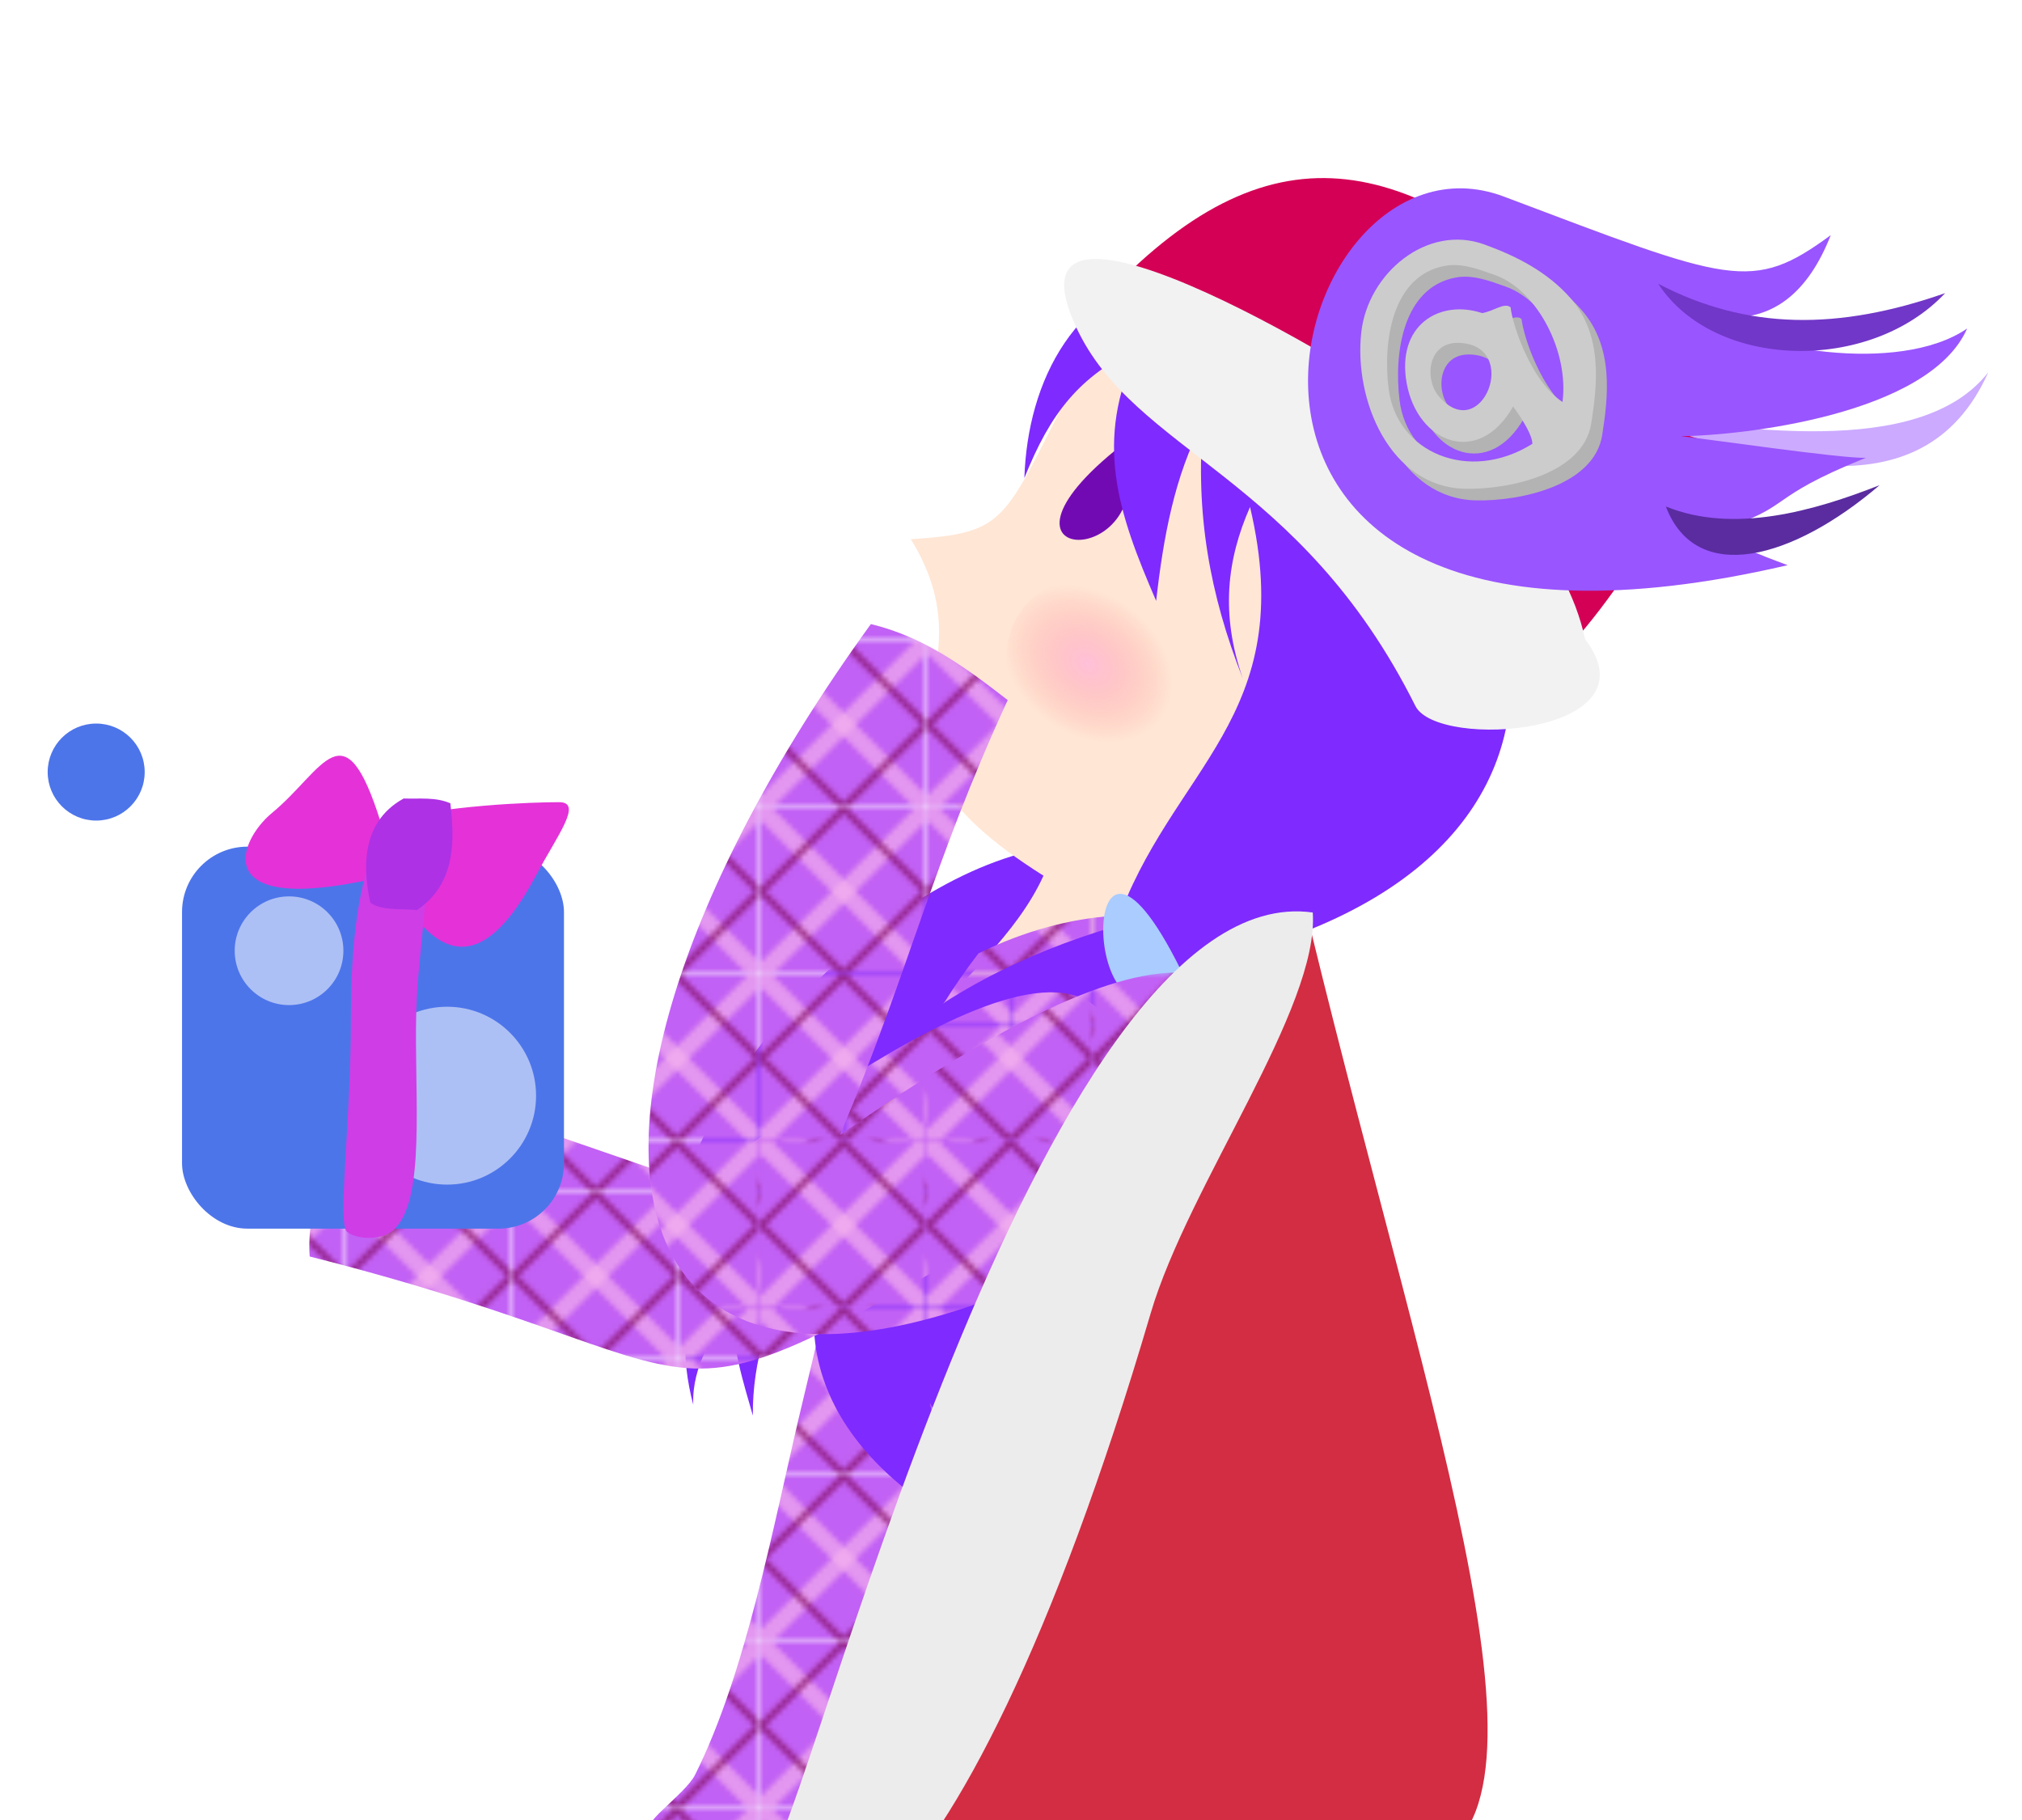 <?xml version="1.0" encoding="UTF-8" standalone="no"?>
<svg
   xmlns:dc="http://purl.org/dc/elements/1.1/"
   xmlns:cc="http://creativecommons.org/ns#"
   xmlns:rdf="http://www.w3.org/1999/02/22-rdf-syntax-ns#"
   xmlns:svg="http://www.w3.org/2000/svg"
   xmlns="http://www.w3.org/2000/svg"
   xmlns:xlink="http://www.w3.org/1999/xlink"
   version="1.1"
   id="svg2"
   viewBox="0 0 400 360"
   height="360"
   width="400">
  <defs
     id="defs4">
    <pattern
       patternTransform="translate(381.587,918.395)"
       id="pattern6500"
       xlink:href="#pattern6400" />
    <pattern
       patternTransform="translate(381.587,918.395)"
       id="pattern6498"
       xlink:href="#pattern6400" />
    <linearGradient
       id="linearGradient4208">
      <stop
         id="stop4210"
         offset="0"
         style="stop-color:#ff94df;stop-opacity:0.71" />
      <stop
         id="stop4212"
         offset="1"
         style="stop-color:#ff4d4d;stop-opacity:0" />
    </linearGradient>
    <radialGradient
       gradientUnits="userSpaceOnUse"
       gradientTransform="matrix(0.837,0.621,-0.474,0.639,52.349,-94.629)"
       r="17.497"
       fy="804.963"
       fx="650.357"
       cy="804.963"
       cx="650.357"
       id="radialGradient4214"
       xlink:href="#linearGradient4208" />
    <pattern
       id="pattern6400"
       patternTransform="translate(820.159,898.395)"
       height="32.588"
       width="32.589"
       patternUnits="userSpaceOnUse">
      <path
         style="color:#000000;clip-rule:nonzero;display:inline;overflow:visible;visibility:visible;opacity:1;isolation:auto;mix-blend-mode:normal;color-interpolation:sRGB;color-interpolation-filters:linearRGB;solid-color:#000000;solid-opacity:1;fill:#c261f5;fill-opacity:1;fill-rule:nonzero;stroke:none;stroke-width:1.351;stroke-linecap:butt;stroke-linejoin:round;stroke-miterlimit:4;stroke-dasharray:none;stroke-dashoffset:0;stroke-opacity:1;color-rendering:auto;image-rendering:auto;shape-rendering:auto;text-rendering:auto;enable-background:accumulate"
         d="m 8e-4,5.2e-4 32.588,0 0,32.588 -32.588,0 z"
         id="rect5974-7-7" />
      <path
         style="color:#000000;font-style:normal;font-variant:normal;font-weight:normal;font-stretch:normal;font-size:medium;line-height:normal;font-family:sans-serif;text-indent:0;text-align:start;text-decoration:none;text-decoration-line:none;text-decoration-style:solid;text-decoration-color:#000000;letter-spacing:normal;word-spacing:normal;text-transform:none;direction:ltr;block-progression:tb;writing-mode:lr-tb;baseline-shift:baseline;text-anchor:start;white-space:normal;clip-rule:nonzero;display:inline;overflow:visible;visibility:visible;opacity:0.65;isolation:auto;mix-blend-mode:normal;color-interpolation:sRGB;color-interpolation-filters:linearRGB;solid-color:#000000;solid-opacity:1;fill:#f6b4ed;fill-opacity:1;fill-rule:nonzero;stroke:none;stroke-width:3.378;stroke-linecap:butt;stroke-linejoin:round;stroke-miterlimit:4;stroke-dasharray:none;stroke-dashoffset:0;stroke-opacity:1;color-rendering:auto;image-rendering:auto;shape-rendering:auto;text-rendering:auto;enable-background:accumulate"
         d="m 5e-5,0 0,0.002 0,2.387 30.199,30.199 2.389,0 0,-2.389 L 2.389,5e-5 0.002,5e-5 0,5e-5 Z"
         id="rect5974-0-76-8" />
      <path
         style="color:#000000;font-style:normal;font-variant:normal;font-weight:normal;font-stretch:normal;font-size:medium;line-height:normal;font-family:sans-serif;text-indent:0;text-align:start;text-decoration:none;text-decoration-line:none;text-decoration-style:solid;text-decoration-color:#000000;letter-spacing:normal;word-spacing:normal;text-transform:none;direction:ltr;block-progression:tb;writing-mode:lr-tb;baseline-shift:baseline;text-anchor:start;white-space:normal;clip-rule:nonzero;display:inline;overflow:visible;visibility:visible;opacity:0.65;isolation:auto;mix-blend-mode:normal;color-interpolation:sRGB;color-interpolation-filters:linearRGB;solid-color:#000000;solid-opacity:1;fill:#f6b4ed;fill-opacity:1;fill-rule:nonzero;stroke:none;stroke-width:3.378;stroke-linecap:butt;stroke-linejoin:round;stroke-miterlimit:4;stroke-dasharray:none;stroke-dashoffset:0;stroke-opacity:1;color-rendering:auto;image-rendering:auto;shape-rendering:auto;text-rendering:auto;enable-background:accumulate"
         d="M 30.201,0 5e-5,30.201 l 0,2.387 2.391,0 30.197,-30.197 0,-2.391 -2.387,0 z"
         id="rect5974-0-7-9-4" />
      <path
         style="color:#000000;clip-rule:nonzero;display:inline;overflow:visible;visibility:visible;opacity:0.65;isolation:auto;mix-blend-mode:normal;color-interpolation:sRGB;color-interpolation-filters:linearRGB;solid-color:#000000;solid-opacity:1;fill:#810a5d;fill-opacity:1;fill-rule:nonzero;stroke:none;stroke-width:1.351;stroke-linecap:butt;stroke-linejoin:round;stroke-miterlimit:4;stroke-dasharray:none;stroke-dashoffset:0;stroke-opacity:1;color-rendering:auto;image-rendering:auto;shape-rendering:auto;text-rendering:auto;enable-background:accumulate"
         d="M 15.34,0 5e-5,15.34 l 0,1.908 15.338,15.34 1.912,0 15.338,-15.338 0,-1.912 L 17.248,0 15.34,0 Z M 16.295,0.955 31.633,16.295 16.295,31.633 0.955,16.295 16.295,0.955 Z"
         id="rect5974-7-6-0" />
    </pattern>
    <pattern
       xlink:href="#pattern6400-0"
       id="pattern6468"
       patternTransform="translate(332.595,928.497)" />
    <pattern
       id="pattern6400-0"
       patternTransform="translate(820.159,898.395)"
       height="32.588"
       width="32.589"
       patternUnits="userSpaceOnUse">
      <path
         style="color:#000000;clip-rule:nonzero;display:inline;overflow:visible;visibility:visible;opacity:1;isolation:auto;mix-blend-mode:normal;color-interpolation:sRGB;color-interpolation-filters:linearRGB;solid-color:#000000;solid-opacity:1;fill:#c261f5;fill-opacity:1;fill-rule:nonzero;stroke:none;stroke-width:1.351;stroke-linecap:butt;stroke-linejoin:round;stroke-miterlimit:4;stroke-dasharray:none;stroke-dashoffset:0;stroke-opacity:1;color-rendering:auto;image-rendering:auto;shape-rendering:auto;text-rendering:auto;enable-background:accumulate"
         d="m 8e-4,5.2e-4 32.588,0 0,32.588 -32.588,0 z"
         id="rect5974-7-7-5" />
      <path
         style="color:#000000;font-style:normal;font-variant:normal;font-weight:normal;font-stretch:normal;font-size:medium;line-height:normal;font-family:sans-serif;text-indent:0;text-align:start;text-decoration:none;text-decoration-line:none;text-decoration-style:solid;text-decoration-color:#000000;letter-spacing:normal;word-spacing:normal;text-transform:none;direction:ltr;block-progression:tb;writing-mode:lr-tb;baseline-shift:baseline;text-anchor:start;white-space:normal;clip-rule:nonzero;display:inline;overflow:visible;visibility:visible;opacity:0.65;isolation:auto;mix-blend-mode:normal;color-interpolation:sRGB;color-interpolation-filters:linearRGB;solid-color:#000000;solid-opacity:1;fill:#f6b4ed;fill-opacity:1;fill-rule:nonzero;stroke:none;stroke-width:3.378;stroke-linecap:butt;stroke-linejoin:round;stroke-miterlimit:4;stroke-dasharray:none;stroke-dashoffset:0;stroke-opacity:1;color-rendering:auto;image-rendering:auto;shape-rendering:auto;text-rendering:auto;enable-background:accumulate"
         d="m 5e-5,0 0,0.002 0,2.387 30.199,30.199 2.389,0 0,-2.389 L 2.389,5e-5 0.002,5e-5 0,5e-5 Z"
         id="rect5974-0-76-8-7" />
      <path
         style="color:#000000;font-style:normal;font-variant:normal;font-weight:normal;font-stretch:normal;font-size:medium;line-height:normal;font-family:sans-serif;text-indent:0;text-align:start;text-decoration:none;text-decoration-line:none;text-decoration-style:solid;text-decoration-color:#000000;letter-spacing:normal;word-spacing:normal;text-transform:none;direction:ltr;block-progression:tb;writing-mode:lr-tb;baseline-shift:baseline;text-anchor:start;white-space:normal;clip-rule:nonzero;display:inline;overflow:visible;visibility:visible;opacity:0.65;isolation:auto;mix-blend-mode:normal;color-interpolation:sRGB;color-interpolation-filters:linearRGB;solid-color:#000000;solid-opacity:1;fill:#f6b4ed;fill-opacity:1;fill-rule:nonzero;stroke:none;stroke-width:3.378;stroke-linecap:butt;stroke-linejoin:round;stroke-miterlimit:4;stroke-dasharray:none;stroke-dashoffset:0;stroke-opacity:1;color-rendering:auto;image-rendering:auto;shape-rendering:auto;text-rendering:auto;enable-background:accumulate"
         d="M 30.201,0 5e-5,30.201 l 0,2.387 2.391,0 30.197,-30.197 0,-2.391 -2.387,0 z"
         id="rect5974-0-7-9-4-2" />
      <path
         style="color:#000000;clip-rule:nonzero;display:inline;overflow:visible;visibility:visible;opacity:0.65;isolation:auto;mix-blend-mode:normal;color-interpolation:sRGB;color-interpolation-filters:linearRGB;solid-color:#000000;solid-opacity:1;fill:#810a5d;fill-opacity:1;fill-rule:nonzero;stroke:none;stroke-width:1.351;stroke-linecap:butt;stroke-linejoin:round;stroke-miterlimit:4;stroke-dasharray:none;stroke-dashoffset:0;stroke-opacity:1;color-rendering:auto;image-rendering:auto;shape-rendering:auto;text-rendering:auto;enable-background:accumulate"
         d="M 15.34,0 5e-5,15.34 l 0,1.908 15.338,15.34 1.912,0 15.338,-15.338 0,-1.912 L 17.248,0 15.34,0 Z M 16.295,0.955 31.633,16.295 16.295,31.633 0.955,16.295 16.295,0.955 Z"
         id="rect5974-7-6-0-7" />
    </pattern>
  </defs>
  <g
     transform="translate(0,-692.362)"
     id="layer1">
    <path
       id="path4194"
       d="m 211.429,859.505 c -33.188,2.43 -75.735,45.243 -78.571,79.286 2.063,-11.151 10.317,-15.275 19.286,-20.357 -12.887,15.866 -20.05,32.849 -15,51.786 -0.311,-7.774 4.114,-14.028 7.857,-19.643 -0.52,7.428 2.112,15.329 3.929,21.786 -0.361,-43.444 53.961,-73.009 62.5,-112.857 z"
       style="fill:#7f2aff;fill-rule:evenodd;stroke:none;stroke-width:1px;stroke-linecap:butt;stroke-linejoin:miter;stroke-opacity:1" />
    <path
       id="path4166"
       d="m 211.786,769.505 c -13.405,26.083 -12.505,28.281 -31.598,29.513 17.883,29.048 -16.895,39.408 26.24,66.559 -5.276,11.617 -16.256,20.666 -24.286,30.357 58.937,-18.295 95.669,-68.699 64.286,-122.5 -7.644,-35.601 -28.156,-25.822 -34.643,-3.929 z"
       style="fill:#ffe6d5;fill-rule:evenodd;stroke:none;stroke-width:1px;stroke-linecap:butt;stroke-linejoin:miter;stroke-opacity:1" />
    <path
       id="path4172"
       d="m 222.143,780.219 c -32.159,25.147 8.766,25.323 0,0 z"
       style="fill:#720ab4;fill-opacity:1;fill-rule:evenodd;stroke:none;stroke-width:1px;stroke-linecap:butt;stroke-linejoin:miter;stroke-opacity:1" />
    <path
       id="path4328"
       d="m 193.571,880.934 c -20.099,26.009 -27.888,59.535 -35.357,91.071 -5.294,22.351 -10.595,51.19 -20.714,71.429 -1.981,3.961 -12.286,10.714 -7.857,10.714 24.316,0 110.116,18.456 128.571,0 6.125,-6.353 12.858,-96.804 6.897,-152.354 -2.281,-21.256 -34.377,-39.029 -71.54,-20.86 z"
       style="fill:url(#pattern6500);fill-opacity:1;fill-rule:evenodd;stroke:none;stroke-width:1px;stroke-linecap:butt;stroke-linejoin:miter;stroke-opacity:1" />
    <path
       id="path4190"
       d="m 183.929,969.862 c 2.384,10.331 7.714,19 13.571,28.214 -27.559,-12.72 -47.007,-35.591 -30.357,-67.143 -6.213,5.084 -11.284,11.147 -15.714,18.929 0,-39.177 32.622,-63.53 69.286,-74.286 10.754,-31.366 36.451,-41.036 26.571,-82.929 -4.603,10.46 -5.847,21.208 -1.429,33.929 -6.571,-16.647 -9.412,-32.76 -7.857,-50.714 -5.642,10.478 -7.867,22.855 -9.286,35.357 -7.469,-17.273 -12.496,-31.598 -3.571,-50 -11.605,5.602 -17.316,12.722 -22.5,25.714 0.646,-19.38 9.973,-37.854 31.786,-42.143 76.028,40.324 96.753,121.417 -3.714,139.357 -7.299,56.709 -47.871,77.873 -3.214,114.107 -16.462,-6.557 -35.098,-13.206 -43.571,-28.393 z"
       style="fill:#7f2aff;fill-rule:evenodd;stroke:none;stroke-width:1px;stroke-linecap:butt;stroke-linejoin:miter;stroke-opacity:1" />
    <path
       id="path4330"
       d="m 233.571,884.148 c -21.746,-43.869 -19.095,25.062 0,0 z"
       style="fill:#aaccff;fill-rule:evenodd;stroke:none;stroke-width:1px;stroke-linecap:butt;stroke-linejoin:miter;stroke-opacity:1" />
    <path
       id="path4326-9"
       d="m 85.308,908.451 c -7.869,-8.742 -25.417,14.14 -24.043,32.449 95.466,24.112 57.95,40.857 158.917,-17.582 13.85,-69.359 -54.245,-16.522 -82.762,3.095 z"
       style="fill:url(#pattern6468);fill-opacity:1;fill-rule:evenodd;stroke:none;stroke-width:1px;stroke-linecap:butt;stroke-linejoin:miter;stroke-opacity:1" />
    <path
       id="path4326"
       d="m 199.351,830.835 c -8.382,-6.476 -16.496,-12.488 -27.073,-15.028 -76.652,105.859 -54.053,190.081 75.179,106.502 13.85,-69.359 -52.73,-25.109 -81.247,-5.491 13.887,-33.152 18.066,-53.191 33.142,-85.983 z"
       style="fill:url(#pattern6498);fill-opacity:1;fill-rule:evenodd;stroke:none;stroke-width:1px;stroke-linecap:butt;stroke-linejoin:miter;stroke-opacity:1" />
    <path
       id="path6420"
       d="m 236.21,882.959 c 8.602,0.917 20.707,-16.418 23.234,-6.061 23.852,97.77 53.104,179.078 19.986,184.293 -11.291,1.778 -58.169,2.672 -101.808,1.07 -2.597,-0.095 41.584,-102.781 58.589,-179.302 z"
       style="fill:#d22d42;fill-opacity:1;fill-rule:evenodd;stroke:none;stroke-width:1px;stroke-linecap:butt;stroke-linejoin:miter;stroke-opacity:1" />
    <path
       id="path4198"
       d="m 223.929,807.719 c -28.352,-8.126 -35.962,28.326 -3.929,35 23.635,4.924 9.11,-31.052 3.929,-35 z"
       style="opacity:0.65;fill:url(#radialGradient4214);fill-opacity:1;fill-rule:evenodd;stroke:none;stroke-width:1;stroke-linecap:butt;stroke-linejoin:miter;stroke-miterlimit:4;stroke-dasharray:1, 1;stroke-dashoffset:0;stroke-opacity:1" />
    <path
       id="path4230"
       d="m 219.183,750.402 c -15.165,7.22 51.211,43.987 58.444,53.764 10.149,13.719 12.101,54.296 52.275,-11.112 24.174,1.895 -4.576,-29.195 -14.647,-36.618 -35.748,-33.159 -62.658,-41.059 -96.072,-6.035 z"
       style="fill:#d40055;fill-rule:evenodd;stroke:none;stroke-width:1px;stroke-linecap:butt;stroke-linejoin:miter;stroke-opacity:1" />
    <path
       id="path4310"
       d="M 313.571,818.791 C 309.73,800.977 295.33,788.153 282.5,775.934 c -6.878,-6.55 -86.502,-55.458 -69.643,-18.929 11.539,25.002 44.202,29.117 67.143,75 4.378,8.757 47.974,5.689 33.571,-13.214 z"
       style="fill:#f2f2f2;fill-rule:evenodd;stroke:none;stroke-width:1px;stroke-linecap:butt;stroke-linejoin:miter;stroke-opacity:1" />
    <g
       transform="matrix(0.95,0.311,-0.311,0.95,-171.369,-171.528)"
       id="g4298">
      <path
         style="fill:#ccaaff;fill-rule:evenodd;stroke:none;stroke-width:1px;stroke-linecap:butt;stroke-linejoin:miter;stroke-opacity:1"
         d="m 763.928,745.781 c 19.88,-4.316 57.189,-9.186 64.752,-30.195 -3.328,32.279 -39.472,30.706 -64.752,30.195 z"
         id="path4244" />
      <path
         style="fill:#9955ff;fill-rule:evenodd;stroke:none;stroke-width:1px;stroke-linecap:butt;stroke-linejoin:miter;stroke-opacity:1"
         d="m 726.787,712.37 c -47.943,-2.13 -40.29,122.361 76.032,51.846 -6.003,-0.251 -12.15,-0.419 -14.9,-2.525 12.698,-9.13 6.192,-8.315 22.981,-22.476 -4.402,1.646 -31.575,6.315 -36.113,7.324 11.168,-3.778 45.393,-19.217 47.225,-37.881 -10.05,13.114 -39.852,17.14 -48.927,13.255 12.261,-1.622 16.854,-10.821 17.527,-22.415 -11.306,15.789 -15.882,15.002 -63.825,12.872 z"
         id="path4234" />
      <path
         style="fill:#7137c8;fill-rule:evenodd;stroke:none;stroke-width:1px;stroke-linecap:butt;stroke-linejoin:miter;stroke-opacity:1"
         d="m 761.15,719.264 c 19.628,3.274 36.84,-2.358 54.548,-15.91 -9.255,19.778 -38.693,28.629 -54.548,15.91 z"
         id="path4242" />
      <path
         style="fill:#5a2ca0;fill-rule:evenodd;stroke:none;stroke-width:1px;stroke-linecap:butt;stroke-linejoin:miter;stroke-opacity:1"
         d="m 776.302,760.681 c 14.459,1.004 28.119,-8.274 38.891,-17.173 -11.747,19.293 -28.286,30.272 -38.891,17.173 z"
         id="path4248" />
      <path
         style="color:#000000;font-style:normal;font-variant:normal;font-weight:normal;font-stretch:normal;font-size:medium;line-height:normal;font-family:sans-serif;text-indent:0;text-align:start;text-decoration:none;text-decoration-line:none;text-decoration-style:solid;text-decoration-color:#000000;letter-spacing:normal;word-spacing:normal;text-transform:none;direction:ltr;block-progression:tb;writing-mode:lr-tb;baseline-shift:baseline;text-anchor:start;white-space:normal;clip-rule:nonzero;display:inline;overflow:visible;visibility:visible;opacity:1;isolation:auto;mix-blend-mode:normal;color-interpolation:sRGB;color-interpolation-filters:linearRGB;solid-color:#000000;solid-opacity:1;fill:#b3b3b3;fill-opacity:1;fill-rule:evenodd;stroke:none;stroke-width:5;stroke-linecap:round;stroke-linejoin:round;stroke-miterlimit:4;stroke-dasharray:none;stroke-dashoffset:0;stroke-opacity:1;color-rendering:auto;image-rendering:auto;shape-rendering:auto;text-rendering:auto;enable-background:accumulate"
         d="m 728.818,724.092 c -12.091,-0.379 -20.13,12.62 -17.75,24.075 2.764,13.301 14.962,27.369 29.153,23.055 8.467,-2.574 21.33,-10.117 19.709,-20.076 -1.227,-7.537 -3.17,-17.271 -11.615,-22.263 -5.96,-3.523 -12.741,-4.58 -19.496,-4.791 z m 3.807,5.094 c 9.006,0.205 18.773,9.972 20.576,19.718 -7.263,-1.997 -14.196,-11.484 -15.584,-14.61 -1.553,-0.56 -2.812,1.683 -4.984,2.838 -8.974,-0.013 -15.394,7.627 -9.891,17.837 5.728,10.627 18.729,11.384 21.455,-2.18 3.037,2.217 5.378,4.307 5.921,5.836 -9.46,11.351 -25.004,10.052 -30.448,-1.544 -4.008,-8.537 -6.308,-21.485 3.066,-26.548 2.981,-1.61 6.519,-1.425 9.889,-1.348 z m -2.533,14.973 c 11.965,-3.479 10.681,18.294 -0.672,11.181 -3.689,-2.445 -5.207,-9.471 0.672,-11.181 z"
         id="path4260" />
      <path
         style="color:#000000;font-style:normal;font-variant:normal;font-weight:normal;font-stretch:normal;font-size:medium;line-height:normal;font-family:sans-serif;text-indent:0;text-align:start;text-decoration:none;text-decoration-line:none;text-decoration-style:solid;text-decoration-color:#000000;letter-spacing:normal;word-spacing:normal;text-transform:none;direction:ltr;block-progression:tb;writing-mode:lr-tb;baseline-shift:baseline;text-anchor:start;white-space:normal;clip-rule:nonzero;display:inline;overflow:visible;visibility:visible;opacity:1;isolation:auto;mix-blend-mode:normal;color-interpolation:sRGB;color-interpolation-filters:linearRGB;solid-color:#000000;solid-opacity:1;fill:#cccccc;fill-opacity:1;fill-rule:evenodd;stroke:none;stroke-width:5;stroke-linecap:round;stroke-linejoin:round;stroke-miterlimit:4;stroke-dasharray:none;stroke-dashoffset:0;stroke-opacity:1;color-rendering:auto;image-rendering:auto;shape-rendering:auto;text-rendering:auto;enable-background:accumulate"
         d="m 726.04,722.577 c -12.091,-0.379 -20.13,12.62 -17.75,24.075 2.764,13.301 14.962,27.369 29.153,23.055 8.467,-2.574 21.33,-10.117 19.709,-20.076 -1.227,-7.537 -3.17,-17.271 -11.615,-22.263 -5.96,-3.523 -12.741,-4.58 -19.496,-4.791 z m 3.807,5.094 c 9.006,0.205 18.773,9.972 20.576,19.718 -7.263,-1.997 -14.196,-11.484 -15.584,-14.61 -1.553,-0.56 -2.812,1.683 -4.984,2.838 -8.974,-0.013 -15.394,7.627 -9.891,17.837 5.728,10.627 18.729,11.384 21.455,-2.18 3.037,2.217 5.378,4.307 5.921,5.836 -9.46,11.351 -25.004,10.052 -30.448,-1.544 -4.008,-8.537 -6.308,-21.485 3.066,-26.548 2.981,-1.61 6.519,-1.425 9.889,-1.348 z m -2.533,14.973 c 11.965,-3.479 10.681,18.294 -0.672,11.181 -3.689,-2.445 -5.207,-9.471 0.672,-11.181 z"
         id="path4260-2" />
    </g>
    <path
       id="path6416"
       d="m 259.697,872.857 c -54.584,-7.625 -100.38,181.801 -107.318,186.658 13.468,8.64 12.804,17.288 21.919,8.573 14.725,-14.078 34.083,-50.532 53.327,-115.934 7.49,-25.456 33.377,-60.381 32.072,-79.297 z"
       style="fill:#ececec;fill-rule:evenodd;stroke:none;stroke-width:1px;stroke-linecap:butt;stroke-linejoin:miter;stroke-opacity:1" />
    <g
       transform="matrix(0.645,0,0,0.645,22.649,284.719)"
       id="g6488">
      <rect
         style="color:#000000;clip-rule:nonzero;display:inline;overflow:visible;visibility:visible;opacity:1;isolation:auto;mix-blend-mode:normal;color-interpolation:sRGB;color-interpolation-filters:linearRGB;solid-color:#000000;solid-opacity:1;fill:#4d75ea;fill-opacity:1;fill-rule:nonzero;stroke:none;stroke-width:4.501;stroke-linecap:butt;stroke-linejoin:miter;stroke-miterlimit:4;stroke-dasharray:none;stroke-dashoffset:0;stroke-opacity:1;color-rendering:auto;image-rendering:auto;shape-rendering:auto;text-rendering:auto;enable-background:accumulate"
         id="rect6426"
         width="117.143"
         height="117.143"
         x="20.714"
         y="891.648"
         ry="20.051" />
      <circle
         style="color:#000000;clip-rule:nonzero;display:inline;overflow:visible;visibility:visible;opacity:1;isolation:auto;mix-blend-mode:normal;color-interpolation:sRGB;color-interpolation-filters:linearRGB;solid-color:#000000;solid-opacity:1;fill:#adc0f5;fill-opacity:1;fill-rule:nonzero;stroke:none;stroke-width:4.501;stroke-linecap:butt;stroke-linejoin:miter;stroke-miterlimit:4;stroke-dasharray:none;stroke-dashoffset:0;stroke-opacity:1;color-rendering:auto;image-rendering:auto;shape-rendering:auto;text-rendering:auto;enable-background:accumulate"
         id="path6430"
         cx="53.538"
         cy="923.568"
         r="16.668" />
      <circle
         style="color:#000000;clip-rule:nonzero;display:inline;overflow:visible;visibility:visible;opacity:1;isolation:auto;mix-blend-mode:normal;color-interpolation:sRGB;color-interpolation-filters:linearRGB;solid-color:#000000;solid-opacity:1;fill:#adc0f5;fill-opacity:1;fill-rule:nonzero;stroke:none;stroke-width:4.501;stroke-linecap:butt;stroke-linejoin:miter;stroke-miterlimit:4;stroke-dasharray:none;stroke-dashoffset:0;stroke-opacity:1;color-rendering:auto;image-rendering:auto;shape-rendering:auto;text-rendering:auto;enable-background:accumulate"
         id="path6432"
         cx="102.025"
         cy="968.015"
         r="27.274" />
      <path
         style="fill:#e432d8;fill-opacity:1;fill-rule:evenodd;stroke:none;stroke-width:1px;stroke-linecap:butt;stroke-linejoin:miter;stroke-opacity:1"
         d="M 81.651,884.16 C 70.339,848.16 64.315,868.116 48.278,881.341 c -10.662,8.792 -19.991,32.877 36.005,19.016 19.219,38.335 35.106,18.707 45.183,-0.219 6.391,-12.004 14.28,-22.115 6.932,-22.129 -7.888,-0.015 -35.295,0.876 -54.747,6.151 z"
         id="path6438" />
      <path
         style="fill:#cf3de7;fill-opacity:1;fill-rule:evenodd;stroke:none;stroke-width:1px;stroke-linecap:butt;stroke-linejoin:miter;stroke-opacity:1"
         d="M 80.714,889.148 C 73.575,905.895 72.495,927.069 72.5,944.862 c 0.009,31.534 -4.219,62.515 -1.151,64.922 3.197,2.509 10.577,2.468 13.885,-0.286 10.502,-8.742 6.631,-40.649 7.325,-67.492 0.485,-18.731 5.283,-41.543 1.624,-50.11 -1.796,-4.205 -7.884,-2.955 -13.469,-2.748 z"
         id="path6444" />
      <path
         style="fill:#ae31e5;fill-opacity:1;fill-rule:evenodd;stroke:none;stroke-width:1px;stroke-linecap:butt;stroke-linejoin:miter;stroke-opacity:1"
         d="m 88.702,876.876 c -13.966,7.651 -12.12,23.215 -10.229,31.989 3.82,2.628 10.84,1.712 14.261,2.253 12.458,-8.341 11.404,-22.406 10.288,-32.764 -4.613,-2.005 -9.594,-1.294 -14.32,-1.477 z"
         id="path6440" />
    </g>
    <circle
       r="9.596"
       cy="845.078"
       cx="19.028"
       id="path6496"
       style="color:#000000;clip-rule:nonzero;display:inline;overflow:visible;visibility:visible;opacity:1;isolation:auto;mix-blend-mode:normal;color-interpolation:sRGB;color-interpolation-filters:linearRGB;solid-color:#000000;solid-opacity:1;fill:#4d75ea;fill-opacity:1;fill-rule:nonzero;stroke:none;stroke-width:4.501;stroke-linecap:butt;stroke-linejoin:miter;stroke-miterlimit:4;stroke-dasharray:none;stroke-dashoffset:0;stroke-opacity:1;color-rendering:auto;image-rendering:auto;shape-rendering:auto;text-rendering:auto;enable-background:accumulate" />
  </g>
</svg>